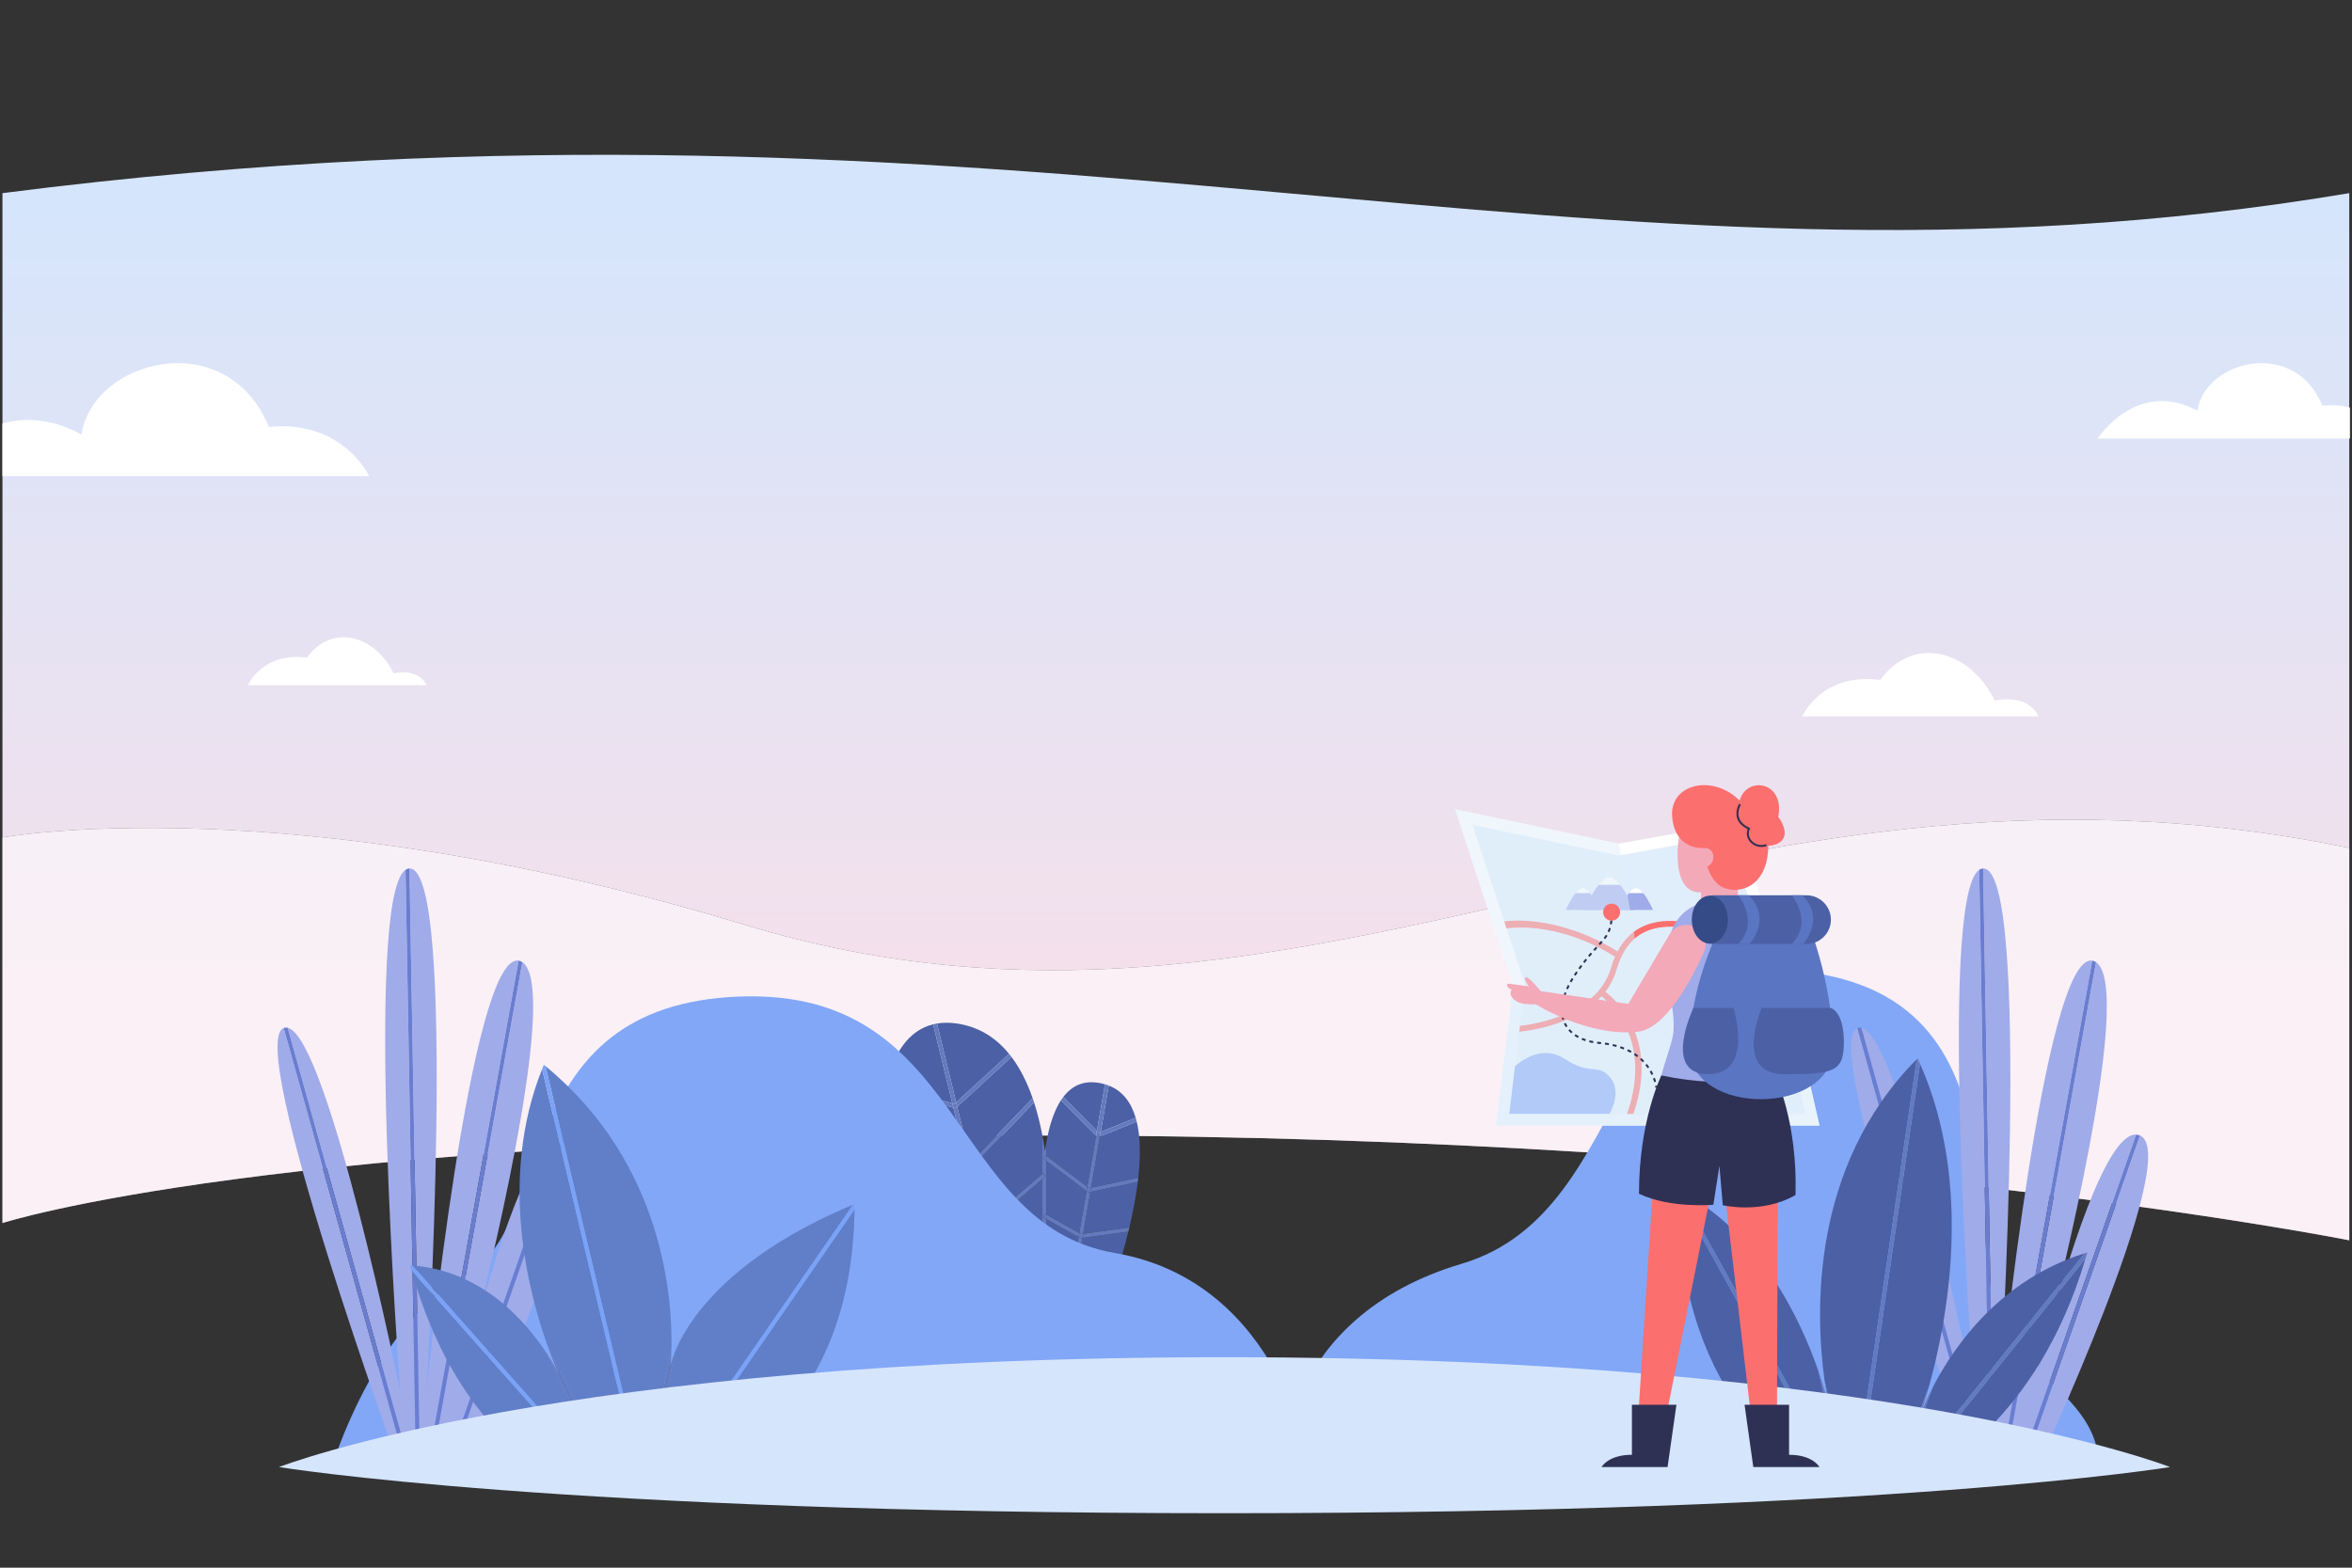 <?xml version="1.0" encoding="utf-8"?>
<!-- Generator: Adobe Illustrator 17.0.0, SVG Export Plug-In . SVG Version: 6.00 Build 0)  -->
<!DOCTYPE svg PUBLIC "-//W3C//DTD SVG 1.1//EN" "http://www.w3.org/Graphics/SVG/1.1/DTD/svg11.dtd">
<svg version="1.1" xmlns="http://www.w3.org/2000/svg" xmlns:xlink="http://www.w3.org/1999/xlink" x="0px" y="0px" width="750px"
	 height="500px" viewBox="0 0 750 500" enable-background="new 0 0 750 500" xml:space="preserve">
<rect x="0" y="0" width="750" height="500" fill="#333333" stroke="none"/>
<g id="BACKGROUND" display="none">
	<radialGradient id="SVGID_1_" cx="375" cy="250" r="716.559" gradientUnits="userSpaceOnUse">
		<stop  offset="0" style="stop-color:#FFFFFF"/>
		<stop  offset="1" style="stop-color:#B3B3B3"/>
	</radialGradient>
	<rect x="0" y="0" display="inline" fill="url(#SVGID_1_)" width="750" height="500"/>
</g>
<g id="OBJECTS">
	<g>
		<linearGradient id="SVGID_2_" gradientUnits="userSpaceOnUse" x1="374.959" y1="312.337" x2="374.959" y2="63.184">
			<stop  offset="0" style="stop-color:#F4E0EB"/>
			<stop  offset="1" style="stop-color:#D5E5FC"/>
		</linearGradient>
		<path fill="url(#SVGID_2_)" d="M0.784,61.599v205.515c0,0,89.953-16.66,236.744,27.869
			c180.33,54.703,308.696-66.475,511.605-24.525V61.599C505.229,102.689,328.741,19.599,0.784,61.599z"/>
		<linearGradient id="SVGID_3_" gradientUnits="userSpaceOnUse" x1="374.959" y1="312.115" x2="374.959" y2="82.122">
			<stop  offset="0" style="stop-color:#F4E0EB"/>
			<stop  offset="1" style="stop-color:#D5E5FC"/>
		</linearGradient>
		<path fill="url(#SVGID_3_)" d="M237.528,294.983C90.737,250.454,0.784,267.114,0.784,267.114v122.966
			c0,0,85.765-27.91,333.615-27.91s414.735,33.418,414.735,33.418v-125.13C546.224,228.508,417.859,349.686,237.528,294.983z"/>
		<path opacity="0.5" fill="#FFFFFF" d="M237.528,294.983C90.737,250.454,0.784,267.114,0.784,267.114v122.966
			c0,0,85.765-27.91,333.615-27.91s414.735,33.418,414.735,33.418v-125.13C546.224,228.508,417.859,349.686,237.528,294.983z"/>
	</g>
	<path fill="#FFFFFF" d="M574.68,228.505h75.369c0,0-2.638-7.309-13.943-5.055c-7.914-16.211-26.002-21.06-36.554-6.577
		C580.709,214.399,574.68,228.505,574.68,228.505z"/>
	<path fill="#FFFFFF" d="M79.053,218.557h56.975c0,0-1.994-5.525-10.54-3.821c-5.982-12.255-19.656-15.921-27.633-4.972
		C83.611,207.894,79.053,218.557,79.053,218.557z"/>
	<path fill="#FFFFFF" d="M85.739,136.171c-13.274-32.582-56.114-21.722-59.734,2.414c-9.654-5.229-18.159-5.484-25.221-3.518v16.792
		h116.934C117.718,151.859,109.271,133.758,85.739,136.171z"/>
	<path fill="#FFFFFF" d="M740.566,129.403c-8.859-21.743-37.447-14.496-39.863,1.611c-19.327-10.469-31.81,8.858-31.81,8.858h80.449
		v-9.862C746.852,129.346,743.943,129.056,740.566,129.403z"/>
	<g>
		<g>
			<path fill="#4C60A5" d="M352.355,345.828c-6.007-1.74-10.288,0.096-13.309,4.052l10.737,10.824L352.355,345.828z"/>
			<path fill="#4C60A5" d="M338.153,435.32l8.201-2.511c0,0,4.769-11.01,9.274-25.224l-12.966,1.665L338.153,435.32z"/>
			<polygon fill="#4C60A5" points="333.646,405.206 333.646,436.7 336.808,435.732 341.424,409.042 			"/>
			<path fill="#4C60A5" d="M346.706,378.494l2.814-16.271l-11.21-11.302c-2.269,3.47-3.743,8.239-4.665,13.548v4.228
				L346.706,378.494z"/>
			<path fill="#4C60A5" d="M342.885,407.956l13.156-1.689c1.336-4.293,2.635-8.846,3.764-13.46l-14.646,2.003L342.885,407.956z"/>
			<polygon fill="#4C60A5" points="346.466,379.883 333.646,370.265 333.646,387.388 344.151,393.269 			"/>
			<path fill="#4C60A5" d="M362.142,356.504c-1.442-4.889-4.148-8.551-8.583-10.268l-2.554,14.769L362.142,356.504z"/>
			<path fill="#4C60A5" d="M347.926,378.807l15.052-3.167c0.743-6.661,0.722-12.863-0.509-17.914l-11.716,4.736L347.926,378.807z"/>
			<polygon fill="#4C60A5" points="322.058,422.236 332.391,413.134 332.391,394.518 318.277,406.668 			"/>
			<path fill="#4C60A5" d="M345.383,393.512l14.736-2.016c1.158-4.887,2.115-9.816,2.707-14.542l-15.13,3.184L345.383,393.512z"/>
			<polygon fill="#4C60A5" points="343.924,394.581 333.646,388.827 333.646,403.808 341.647,407.752 			"/>
			<path fill="#4C60A5" d="M313.347,391.689l-29.314-1.81c1.215,5.742,2.774,11.502,4.641,17.108l28.112-1.141L313.347,391.689z"/>
			<path fill="#4C60A5" d="M308.71,372.603l-27.556-3.729c0.362,6.345,1.25,13.014,2.613,19.731l29.269,1.807L308.71,372.603z"/>
			<path fill="#4C60A5" d="M297.56,326.698c-7.811,1.909-12.642,9.177-14.952,19.394l21.07,5.793L297.56,326.698z"/>
			<path fill="#4C60A5" d="M309.559,370.778l19.722-20.536c-1.698-4.885-3.902-9.383-6.742-13.14l-17.302,15.884L309.559,370.778z"
				/>
			<path fill="#4C60A5" d="M317.088,407.09l-28.001,1.136c1.848,5.395,3.987,10.626,6.378,15.546l25.438-0.976L317.088,407.09z"/>
			<path fill="#4C60A5" d="M296.067,425.005c3.69,7.38,7.962,14.002,12.711,19.309l16.15-4.945l-3.724-15.329L296.067,425.005z"/>
			<polygon fill="#4C60A5" points="317.944,405.298 332.391,392.862 332.391,376.058 314.548,391.317 			"/>
			<path fill="#4C60A5" d="M314.216,389.949l18.175-15.543v-12.26c-0.684-3.609-1.554-7.169-2.656-10.565l-19.824,20.642
				L314.216,389.949z"/>
			<polygon fill="#4C60A5" points="322.393,423.613 326.13,439.001 332.391,437.084 332.391,414.806 			"/>
			<path fill="#4C60A5" d="M321.761,336.112c-4.19-5.134-9.681-8.716-16.87-9.708c-2.2-0.303-4.228-0.273-6.101,0.039l6.109,25.149
				L321.761,336.112z"/>
			<path fill="#4C60A5" d="M304.017,353.281l-21.669-5.959c-1.209,5.98-1.601,12.887-1.26,20.276l27.304,3.694L304.017,353.281z"/>
			<polygon fill="#637ABE" points="321.94,424.012 321.205,424.04 324.928,439.369 326.13,439.001 322.393,423.613 			"/>
			<path fill="#637ABE" d="M304.371,352.076l0.527-0.484l-6.109-25.149c-0.418,0.07-0.827,0.157-1.229,0.255l6.118,25.187
				L304.371,352.076z"/>
			<polygon fill="#637ABE" points="322.058,422.236 318.277,406.668 317.82,407.061 317.088,407.09 320.902,422.796 
				321.446,422.775 			"/>
			<polygon fill="#637ABE" points="317.944,405.298 314.548,391.317 314.062,391.733 313.347,391.689 316.785,405.846 
				317.332,405.824 			"/>
			<polygon fill="#637ABE" points="309.559,370.778 305.237,352.985 304.708,353.471 304.017,353.281 308.392,371.292 
				308.987,371.373 			"/>
			<polygon fill="#637ABE" points="314.216,389.949 309.91,372.224 309.45,372.703 308.71,372.603 313.036,390.412 313.632,390.449 
							"/>
			<polygon fill="#637ABE" points="346.466,379.883 344.151,393.269 344.742,393.6 345.383,393.512 347.696,380.139 
				347.001,380.285 			"/>
			<polygon fill="#637ABE" points="343.924,394.581 341.647,407.752 342.23,408.04 342.885,407.956 345.159,394.81 344.495,394.9 
							"/>
			<path fill="#637ABE" d="M350.345,361.272l0.659-0.266l2.554-14.769c-0.375-0.145-0.758-0.28-1.158-0.397
				c-0.015-0.004-0.03-0.007-0.045-0.012l-2.573,14.877L350.345,361.272z"/>
			<polygon fill="#637ABE" points="342.014,409.333 341.424,409.042 336.808,435.732 338.153,435.32 342.661,409.25 			"/>
			<polygon fill="#637ABE" points="349.52,362.223 346.706,378.494 347.299,378.939 347.926,378.807 350.752,362.462 
				350.041,362.749 			"/>
			<path fill="#637ABE" d="M303.678,351.885l-21.07-5.793c-0.091,0.404-0.176,0.816-0.26,1.23l21.669,5.959L303.678,351.885z"/>
			<path fill="#637ABE" d="M305.237,352.985l17.302-15.884c-0.254-0.336-0.513-0.666-0.778-0.99l-16.863,15.48L305.237,352.985z"/>
			<polygon fill="#637ABE" points="305.237,352.985 304.898,351.592 304.371,352.076 303.678,351.885 304.017,353.281 
				304.708,353.471 			"/>
			<path fill="#637ABE" d="M308.392,371.292l-27.304-3.694c0.02,0.424,0.042,0.849,0.066,1.276l27.556,3.729L308.392,371.292z"/>
			<path fill="#637ABE" d="M309.91,372.224l19.824-20.642c-0.146-0.45-0.299-0.896-0.453-1.34l-19.722,20.536L309.91,372.224z"/>
			<polygon fill="#637ABE" points="309.91,372.224 309.559,370.778 308.987,371.373 308.392,371.292 308.71,372.603 309.45,372.703 
							"/>
			<polygon fill="#637ABE" points="314.548,391.317 332.391,376.058 332.391,374.406 314.216,389.949 			"/>
			<path fill="#637ABE" d="M313.036,390.412l-29.269-1.807c0.086,0.424,0.175,0.849,0.265,1.274l29.314,1.81L313.036,390.412z"/>
			<polygon fill="#637ABE" points="314.548,391.317 314.216,389.949 313.632,390.449 313.036,390.412 313.347,391.689 
				314.062,391.733 			"/>
			<path fill="#637ABE" d="M332.74,404.76l0.555-1.125l0.35,0.172v-14.98l-0.934-0.523l0.613-1.096l0.321,0.18v-17.123l-1.004-0.753
				l0.753-1.004l0.251,0.188v-4.228c-0.155,0.89-0.295,1.795-0.42,2.712c-0.24-1.681-0.519-3.363-0.836-5.034v12.26l0.219-0.188
				l0.816,0.953l-1.036,0.886v16.804l0.218-0.188l0.819,0.951l-1.037,0.893v18.616l0.213-0.187l0.83,0.941l-1.042,0.918v22.278
				l1.255-0.384v-31.494L332.74,404.76z"/>
			<polygon fill="#637ABE" points="333.426,375.172 332.61,374.219 332.391,374.406 332.391,376.058 			"/>
			<path fill="#637ABE" d="M351.004,361.006l-0.252,1.456l11.716-4.736c-0.101-0.415-0.209-0.822-0.327-1.221L351.004,361.006z"/>
			<path fill="#637ABE" d="M349.783,360.705l-10.737-10.824c-0.254,0.332-0.499,0.679-0.736,1.04l11.21,11.302L349.783,360.705z"/>
			<polygon fill="#637ABE" points="349.783,360.705 349.52,362.223 350.041,362.749 350.752,362.462 351.004,361.006 
				350.345,361.272 			"/>
			<path fill="#637ABE" d="M347.696,380.139l15.13-3.184c0.055-0.441,0.103-0.877,0.152-1.315l-15.052,3.167L347.696,380.139z"/>
			<polygon fill="#637ABE" points="346.706,378.494 333.646,368.697 333.646,370.265 346.466,379.883 			"/>
			<polygon fill="#637ABE" points="346.706,378.494 346.466,379.883 347.001,380.285 347.696,380.139 347.926,378.807 
				347.299,378.939 			"/>
			<polygon fill="#637ABE" points="333.394,368.509 332.642,369.512 333.646,370.265 333.646,368.697 			"/>
			<polygon fill="#637ABE" points="344.151,393.269 333.646,387.388 333.646,388.827 343.924,394.581 			"/>
			<path fill="#637ABE" d="M345.159,394.81l14.646-2.003c0.107-0.436,0.211-0.873,0.314-1.31l-14.736,2.016L345.159,394.81z"/>
			<polygon fill="#637ABE" points="344.151,393.269 343.924,394.581 344.495,394.9 345.159,394.81 345.383,393.512 344.742,393.6 
							"/>
			<polygon fill="#637ABE" points="333.324,387.209 332.712,388.304 333.646,388.827 333.646,387.388 			"/>
			<path fill="#637ABE" d="M342.661,409.25l12.966-1.665c0.138-0.436,0.276-0.877,0.413-1.319l-13.156,1.689L342.661,409.25z"/>
			<polygon fill="#637ABE" points="333.646,403.808 333.646,405.206 341.424,409.042 341.647,407.752 			"/>
			<polygon fill="#637ABE" points="341.647,407.752 341.424,409.042 342.014,409.333 342.661,409.25 342.885,407.956 342.23,408.04 
							"/>
			<polygon fill="#637ABE" points="333.296,403.635 332.74,404.76 333.646,405.206 333.646,403.808 			"/>
			<path fill="#637ABE" d="M316.785,405.846l-28.112,1.141c0.138,0.413,0.272,0.828,0.413,1.239l28.001-1.136L316.785,405.846z"/>
			<polygon fill="#637ABE" points="318.277,406.668 332.391,394.518 332.391,392.862 317.944,405.298 			"/>
			<polygon fill="#637ABE" points="318.277,406.668 317.944,405.298 317.332,405.824 316.785,405.846 317.088,407.09 
				317.82,407.061 			"/>
			<polygon fill="#637ABE" points="333.427,393.626 332.609,392.675 332.391,392.862 332.391,394.518 			"/>
			<polygon fill="#637ABE" points="322.393,423.613 332.391,414.806 332.391,413.134 322.058,422.236 			"/>
			<path fill="#637ABE" d="M320.902,422.796l-25.438,0.976c0.2,0.412,0.399,0.825,0.602,1.233l25.137-0.964L320.902,422.796z"/>
			<polygon fill="#637ABE" points="321.446,422.775 320.902,422.796 321.205,424.04 321.94,424.012 322.393,423.613 
				322.058,422.236 			"/>
			<polygon fill="#637ABE" points="333.433,413.888 332.603,412.946 332.391,413.134 332.391,414.806 			"/>
		</g>
		<path fill="#82A7F7" d="M417.859,468.53c0,0-8.833-59.714-62.348-68.896c-53.515-9.182-47.04-84.786-120.16-81.777
			c-73.119,3.009-58.052,73.347-87.148,89.145c-29.096,15.798-42.605,61.527-42.605,61.527H417.859z"/>
		<path fill="#82A7F7" d="M408.721,468.53c0,0,0-48.418,57.385-65.471c57.385-17.053,43.722-105.863,115.454-92.2
			c71.732,13.663,36.891,104.523,64.9,124.335c28.009,19.812,21.861,33.337,21.861,33.337H408.721z"/>
		<g>
			<path fill="#A0ABE9" d="M127.615,468.795l2.167,0.038L90.459,327.881C78.19,332.808,127.615,468.795,127.615,468.795z"/>
			<path fill="#A0ABE9" d="M141.863,469.044l37.485-107.171c-9.713-0.473-22.276,41.431-28.128,63.16
				c-1.967,7.845-3.269,12.714-3.269,12.714s1.226-5.127,3.269-12.714c7.873-31.395,26.449-110.648,15.34-118.165L137.3,468.964
				L141.863,469.044z"/>
			<path fill="#A0ABE9" d="M132.659,468.883l-3.341-191.465c-13.539,9.163-1.703,166.243-1.703,166.243
				s-23.025-112.855-35.88-115.874l39.356,141.069L132.659,468.883z"/>
			<path fill="#A0ABE9" d="M151.219,425.033c-2.043,7.587-3.269,12.714-3.269,12.714S149.252,432.878,151.219,425.033z"/>
			<path fill="#A0ABE9" d="M136.028,468.942L165.37,306.39c-15.348-2.671-29.382,137.271-29.382,137.271
				s10.168-166.673-5.383-166.673c-0.013,0-0.026,0.007-0.039,0.007l3.349,191.911L136.028,468.942z"/>
			<path fill="#A0ABE9" d="M147.352,469.14c0,0,46.652-99.743,33.493-106.851c-0.09-0.049-0.182-0.077-0.272-0.117l-37.389,106.896
				L147.352,469.14z"/>
			<path fill="#697DD1" d="M131.091,468.855L91.735,327.786c-0.411-0.097-0.812-0.082-1.202,0.054
				c-0.027,0.009-0.048,0.031-0.074,0.041l39.324,140.952L131.091,468.855z"/>
			<path fill="#697DD1" d="M133.915,468.905l-3.349-191.911c-0.439,0.008-0.853,0.157-1.248,0.424l3.341,191.465L133.915,468.905z"
				/>
			<path fill="#697DD1" d="M137.3,468.964l29.259-162.096c-0.212-0.143-0.433-0.263-0.666-0.354
				c-0.175-0.068-0.349-0.095-0.523-0.125l-29.342,162.552L137.3,468.964z"/>
			<path fill="#697DD1" d="M143.185,469.067l37.389-106.896c-0.403-0.179-0.812-0.278-1.226-0.298l-37.485,107.171L143.185,469.067z
				"/>
		</g>
		<g>
			<path fill="#A0ABE9" d="M637.838,468.942l29.341-162.552c-15.348-2.667-29.381,137.271-29.381,137.271
				s10.168-166.673-5.383-166.673c-0.014,0-0.026,0.007-0.039,0.007l3.349,191.911L637.838,468.942z"/>
			<path fill="#A0ABE9" d="M643.672,469.044l37.485-107.171c-9.713-0.475-22.276,41.431-28.129,63.16
				c-1.967,7.845-3.269,12.714-3.269,12.714s1.226-5.127,3.269-12.714c7.873-31.395,26.45-110.65,15.339-118.165l-29.258,162.096
				L643.672,469.044z"/>
			<path fill="#A0ABE9" d="M653.028,425.033c-2.043,7.587-3.269,12.714-3.269,12.714S651.061,432.878,653.028,425.033z"/>
			<path fill="#A0ABE9" d="M649.161,469.14c0,0,46.652-99.743,33.494-106.851c-0.09-0.049-0.182-0.077-0.273-0.118l-37.389,106.896
				L649.161,469.14z"/>
			<path fill="#A0ABE9" d="M629.424,468.795l2.167,0.038l-39.323-140.952C579.999,332.808,629.424,468.795,629.424,468.795z"/>
			<path fill="#A0ABE9" d="M634.468,468.883l-3.341-191.465c-13.539,9.163-1.703,166.243-1.703,166.243
				s-23.025-112.856-35.88-115.874l39.356,141.069L634.468,468.883z"/>
			<path fill="#697DD1" d="M632.899,468.855l-39.356-141.069c-0.411-0.097-0.812-0.082-1.202,0.054
				c-0.027,0.009-0.048,0.031-0.074,0.041l39.323,140.952L632.899,468.855z"/>
			<path fill="#697DD1" d="M635.723,468.905l-3.349-191.911c-0.438,0.008-0.853,0.157-1.248,0.424l3.341,191.465L635.723,468.905z"
				/>
			<path fill="#697DD1" d="M639.109,468.964l29.258-162.096c-0.211-0.143-0.432-0.263-0.666-0.354
				c-0.175-0.068-0.349-0.095-0.524-0.125l-29.341,162.552L639.109,468.964z"/>
			<path fill="#697DD1" d="M644.993,469.067l37.389-106.896c-0.403-0.179-0.811-0.277-1.225-0.298l-37.485,107.171L644.993,469.067z
				"/>
		</g>
		<g>
			<path fill="#617FC8" d="M173.929,340.018l30.322,127.737l2.419-0.021l7.436-37.482
				C214.484,415.114,211.983,371.284,173.929,340.018z"/>
			<path fill="#617FC8" d="M173.419,468.022l13.419-0.116l-55.621-62.729C145.149,454.721,173.419,468.022,173.419,468.022z"/>
			<path fill="#617FC8" d="M131.527,403.635l56.975,64.256l3.54-0.031l-17.614-36.071
				C167.825,421.64,153.808,405.252,131.527,403.635z"/>
			<path fill="#617FC8" d="M174.704,429.494l18.729,38.354l9.531-0.083L172.865,340.97
				C158.952,375.829,168.467,412.221,174.704,429.494z"/>
			<path fill="#617FC8" d="M228.926,467.541c0,0,42.806-16.551,43.562-81.797l-56.597,81.91L228.926,467.541z"/>
			<path fill="#617FC8" d="M215.179,431.294l-7.227,36.428l6.406-0.056l57.671-83.463
				C231.277,401.255,218.791,422.344,215.179,431.294z"/>
			<path fill="#7AA2F7" d="M130.757,403.567c0.148,0.549,0.308,1.069,0.46,1.61l55.621,62.729l1.664-0.014l-56.975-64.256
				C131.268,403.616,131.018,403.582,130.757,403.567z"/>
			<path fill="#7AA2F7" d="M173.419,339.593c-0.191,0.458-0.371,0.918-0.554,1.377l30.099,126.796l1.287-0.011l-30.322-127.737
				C173.757,339.877,173.592,339.734,173.419,339.593z"/>
			<path fill="#7AA2F7" d="M272.028,384.204l-57.671,83.463l1.534-0.013l56.597-81.91c0.007-0.581,0.018-1.158,0.018-1.747
				C272.342,384.066,272.191,384.136,272.028,384.204z"/>
			<path fill="#637ABE" d="M178.505,438.888c0.268,0.581,0.419,0.887,0.419,0.887S178.784,439.457,178.505,438.888z"/>
			<path fill="#637ABE" d="M178.505,438.888c0.279,0.569,0.419,0.887,0.419,0.887S178.773,439.469,178.505,438.888
				c-0.631-1.286-1.98-3.876-4.077-7.099l17.614,36.071l1.391-0.012l-18.729-38.354
				C176.384,434.147,177.824,437.414,178.505,438.888z"/>
			<path fill="#637ABE" d="M213.788,435.646c0,0,0.233-1.962,0.319-5.395l-7.436,37.482l1.281-0.011l7.227-36.428
				C214.074,434.031,213.788,435.646,213.788,435.646z"/>
		</g>
		<g>
			<path fill="#4C60A5" d="M581.822,440.327l6.674,29.398h3.307l19.406-131.905C577.194,372.091,578.848,418.961,581.822,440.327z"
				/>
			<path fill="#4C60A5" d="M535.971,379.966l49.681,89.758h1.557l-7.362-32.429C574.019,420.464,561.138,393.307,535.971,379.966z"
				/>
			<path fill="#4C60A5" d="M576.786,469.725h7.432l-49.287-89.046C535.436,449.628,576.786,469.725,576.786,469.725z"/>
			<path fill="#4C60A5" d="M615.662,469.725c0,0,33.833-15.782,49.359-68.332l-54.903,68.332H615.662z"/>
			<path fill="#4C60A5" d="M616.437,442.215l-10.274,27.51h2.346l56.24-69.996C638.015,408.082,623.306,429.041,616.437,442.215z"/>
			<path fill="#4C60A5" d="M612.262,339.292l-19.189,130.432h11.75l10.291-27.554C620.783,421.862,629.399,377.926,612.262,339.292z
				"/>
			<path fill="#637ABE" d="M534.919,379.412c0,0.427,0.009,0.843,0.012,1.267l49.287,89.046h1.435l-49.681-89.758
				C535.621,379.781,535.274,379.592,534.919,379.412z"/>
			<path fill="#637ABE" d="M611.476,337.545c-0.091,0.091-0.176,0.184-0.267,0.275l-19.406,131.905h1.27l19.189-130.432
				C612.003,338.709,611.746,338.126,611.476,337.545z"/>
			<path fill="#637ABE" d="M664.749,399.729l-56.24,69.996h1.609l54.903-68.332c0.192-0.651,0.395-1.282,0.582-1.944
				C665.312,399.535,665.037,399.639,664.749,399.729z"/>
			<path fill="#637ABE" d="M583.255,448.683c0.49,1.973,0.708,3.099,0.708,3.099S583.671,450.686,583.255,448.683
				c-0.635-2.556-1.729-6.542-3.407-11.388l7.362,32.429h1.286l-6.674-29.398C582.316,443.874,582.846,446.716,583.255,448.683z"/>
			<path fill="#637ABE" d="M583.255,448.683c0.416,2.002,0.708,3.099,0.708,3.099S583.745,450.656,583.255,448.683z"/>
			<path fill="#637ABE" d="M612.271,451.364c-0.497,1.44-0.795,2.212-0.795,2.212S611.735,452.762,612.271,451.364
				c0.667-1.934,1.695-5.082,2.842-9.193l-10.291,27.554h1.341l10.274-27.51C614.389,446.144,613.037,449.367,612.271,451.364z"/>
			<path fill="#637ABE" d="M612.271,451.364c-0.536,1.398-0.795,2.212-0.795,2.212S611.774,452.804,612.271,451.364z"/>
		</g>
		<path fill="#D5E5FC" d="M390.479,432.869c-212.194,0-301.51,35.034-301.51,35.034s89.316,14.725,301.51,14.725
			s301.51-14.725,301.51-14.725S602.673,432.869,390.479,432.869z"/>
		<g>
			<g>
				<polygon fill="#FB6F6E" points="529.021,348.043 521.703,462.682 529.102,462.682 548.349,366.675 559.661,462.682 
					566.595,462.682 566.989,348.043 				"/>
			</g>
			<g>
				<polygon fill="#E0EEFB" points="486.253,314.074 486.153,314.895 481.273,355.251 575.516,355.251 566.46,315.407 
					551.51,266.509 516.84,272.757 516.123,272.886 515.411,272.736 469.57,263.088 485.996,313.288 				"/>
				<path fill="#FFFFFF" d="M580.187,358.979l-10.122-44.532l-15.958-52.195l-37.929,6.835l-52.16-10.978l18.434,56.338
					l-5.385,44.532H580.187z M515.411,272.736l0.712,0.15l0.717-0.129l34.67-6.248l14.95,48.898l9.056,39.844h-94.243l4.88-40.356
					l0.099-0.821l-0.257-0.786l-16.426-50.2L515.411,272.736z"/>
			</g>
			<path fill="#F3A9B8" d="M548.284,295.185L548.284,295.185c-3.244,0-5.874-2.63-5.874-5.874v-9.789h11.747v9.789
				C554.157,292.555,551.527,295.185,548.284,295.185z"/>
			<polygon opacity="0.7" fill="#E0EEFB" points="568.533,309.436 523.499,312.119 482.452,314.447 477.067,358.979 
				580.187,358.979 			"/>
			<g>
				<g>
					<g>
						<g>
							<path fill="#FFFFFF" d="M513.2,279.809c-1.096,0-2.293,1.011-3.421,2.402h6.842
								C515.493,280.82,514.296,279.809,513.2,279.809z"/>
						</g>
						<g>
							<path fill="#A0ABE9" d="M521.275,290.217c0,0-2.16-4.932-4.654-8.006h-6.842c-2.494,3.074-4.654,8.006-4.654,8.006H521.275z"
								/>
						</g>
					</g>
					<g>
						<g>
							<path fill="#FFFFFF" d="M504.694,283.246c-0.734,0-1.535,0.677-2.291,1.609h4.583
								C506.23,283.923,505.428,283.246,504.694,283.246z"/>
						</g>
						<g>
							<path fill="#A0ABE9" d="M510.102,290.217c0,0-1.447-3.303-3.117-5.362h-4.583c-1.67,2.059-3.117,5.362-3.117,5.362H510.102z"
								/>
						</g>
					</g>
					<g>
						<g>
							<path fill="#FFFFFF" d="M521.706,283.246c-0.734,0-1.535,0.677-2.291,1.609h4.583
								C523.242,283.923,522.44,283.246,521.706,283.246z"/>
						</g>
						<g>
							<path fill="#A0ABE9" d="M527.115,290.217c0,0-1.447-3.303-3.117-5.362h-4.583c-1.67,2.059-3.117,5.362-3.117,5.362H527.115z"
								/>
						</g>
					</g>
				</g>
				<path fill="#FB6F6E" d="M523.274,295.77c-3.148,1.619-5.604,4.171-7.457,7.685c-19.453-12.094-35.476-9.687-36.15-9.569
					l0.709,2.227c0.16-0.028,15.737-2.77,34.628,9.031c-0.509,1.168-0.974,2.408-1.371,3.765
					c-4.714,16.134-28.665,18.242-28.909,18.261l-0.281,1.878c0.849-0.068,17.333-1.503,26.255-11.289
					c3.194,2.447,16.237,14.236,8.135,37.493h2.001c8.31-23.854-5.298-36.158-8.936-38.928c1.526-1.98,2.755-4.259,3.525-6.892
					c1.741-5.96,4.588-9.886,8.704-12.004c5.829-2.996,14.267-2.396,26.559,1.905l0.615-1.76
					C538.496,293.096,529.59,292.522,523.274,295.77z"/>
				<g>
					<g>
						<path fill="#82A7F7" d="M483.105,340.102c0,0,7.669-7.676,15.877-2.362c8.208,5.314,10.24,1.608,13.895,5.263
							c4.896,4.896,0.323,12.249,0.323,12.249h-31.927L483.105,340.102z"/>
					</g>
				</g>
			</g>
			<polygon opacity="0.5" fill="#E0EEFB" points="516.178,269.088 523.998,315.052 529.021,358.979 477.067,358.979 
				482.452,314.448 464.018,258.11 			"/>
			<path fill="#F3A9B8" d="M552.333,302.376l11.736,24.095c0.793,1.628,2.284,2.807,4.051,3.204l0,0
				c3.938,0.885,7.694-2.328,7.243-6.339c-1.373-12.22-12.044-28.731-12.044-28.731L552.333,302.376z"/>
			<g>
				<g>
					<path fill="none" stroke="#2E3154" stroke-width="0.627" stroke-miterlimit="10" d="M528.172,346.893
						c0,0-0.019-0.224-0.09-0.616"/>
					<path fill="none" stroke="#2E3154" stroke-width="0.627" stroke-miterlimit="10" stroke-dasharray="1.257,1.257" d="
						M527.795,345.059c-1.022-3.59-4.715-11.291-17.692-12.41c-11.013-0.95-16.423-9.168-7.699-22.003
						c8.394-12.35,11.427-9.944,11.644-20.241"/>
					<path fill="none" stroke="#2E3154" stroke-width="0.627" stroke-miterlimit="10" d="M514.057,289.758
						c0.002-0.204,0.003-0.414,0.003-0.628"/>
				</g>
			</g>
			<circle fill="#FB6F6E" cx="513.913" cy="290.926" r="2.708"/>
			<path fill="#F3A9B8" d="M543.655,256.66c0,0-8.721,1.657-8.721,15.741c0,14.084,7.695,13.67,13.167,10.149
				c5.472-3.521,8.037-12.22,4.275-20.298C548.614,254.175,543.655,256.66,543.655,256.66z"/>
			<path fill="#A0ABE9" d="M547.455,287.353c0,0-13.235-0.866-15.593,13.934c-1.923,12.073,2.163,16.906,1.817,27.109
				c-0.165,4.869-4.658,13.805-4.658,19.646c13.322,0,37.968,0,37.968,0s-1.066-6.092-4.154-19.647
				c-0.803-3.526,1.036-7.737,2.447-12.424C571.997,293.666,557.932,287.353,547.455,287.353z"/>
			<path fill="#FB6F6E" d="M543.239,270.468c0,0-9.032,0.836-10.018-9.819c-0.987-10.655,12.916-13.913,21.502-5.327
				c2.373-8.09,14.548-5.922,12.308,5.129c5.061,7.302-0.338,9.275-3.163,9.275c0,11.444-7.364,15.588-13.678,13.615
				C543.875,281.366,543.239,270.468,543.239,270.468z"/>
			<path fill="#F3A9B8" d="M532.379,298.008l-13.155,22.18l-28.817-4.201l-0.779,4.257c0,0,16.647,10.549,32.618,8.819
				c9.083-0.984,17.401-17.143,21.075-25.38c1.211-2.715,0.331-5.897-2.109-7.594l0,0
				C538.269,294.043,534.207,294.925,532.379,298.008z"/>
			<path fill="#F3A9B8" d="M543.239,270.468c0,0,3.11-0.33,3.11,2.93c0,3.26-4.006,3.59-4.006,3.59L543.239,270.468z"/>
			<path fill="#2E3154" d="M529.774,343.003c0,0-7.14,14.32-7.14,37.724c9.942,4.764,23.715,3.521,23.715,3.521l1.935-12.427
				l1.07,12.573c0,0,12.427,2.961,23.198-3.253c0.681-23.819-6.542-38.139-6.542-38.139S552.449,347.738,529.774,343.003z"/>
			<path fill="#2E3154" d="M520.38,463.991v-15.949h14.198l-2.83,19.861H510.69C510.69,467.903,512.81,463.991,520.38,463.991z"/>
			<path fill="#2E3154" d="M570.497,463.991v-15.949H556.3l2.788,19.861h21.099C580.187,467.903,578.067,463.991,570.497,463.991z"
				/>
			<g>
				<path fill="#5A75C2" d="M550.137,292.369c0,0-11.329,19.883-11.329,41.852c0,21.969,45.694,21.648,45.694,0
					c0-21.649-8.686-41.852-8.686-41.852H550.137z"/>
				<path fill="#4C60A5" d="M546.167,301.085h29.894c4.275,0,7.772-3.498,7.772-7.772l0,0c0-4.275-3.498-7.772-7.772-7.772h-29.524
					c-3.649,0-6.634,2.985-6.634,6.634v2.647C539.903,298.267,542.722,301.085,546.167,301.085z"/>
				<path fill="#4C60A5" d="M539.982,321.473c0,0-10.049,21.121,4.679,21.121c14.728,0,8.119-21.121,8.119-21.121H539.982z"/>
				<path fill="#4C60A5" d="M561.761,321.473c0,0-9.063,21.121,7.093,21.121c16.156,0,19.111-0.734,19.111-10.351
					c0-9.616-4.137-10.771-4.137-10.771H561.761z"/>
				<ellipse fill="#354B87" cx="545.234" cy="293.313" rx="5.758" ry="7.617"/>
				<path fill="#5A75C2" d="M554.259,285.541c0,0,7.048,8.425,0,15.545c3.588,0,3.588,0,3.588,0s7.443-7.836-0.189-15.545"/>
				<path fill="#5A75C2" d="M571.326,285.541c0,0,7.048,8.425,0,15.545c3.588,0,3.588,0,3.588,0s7.443-7.836-0.189-15.545"/>
			</g>
			<path fill="#F3A9B8" d="M491.686,316.583c0,0-4.164-5.262-5.147-4.915c-0.983,0.347,0.983,2.949,0.983,2.949
				s-5.783-0.867-6.592-0.867c-0.81,0-0.231,1.561,1.157,1.908c-1.243,1.243,0.289,4.221,4.511,4.568
				c4.221,0.347,5.436-0.347,5.436-0.347L491.686,316.583z"/>
		</g>
		<path fill="none" stroke="#2E3154" stroke-width="0.627" stroke-miterlimit="10" d="M554.839,256.522c0,0-3.115,5.011,2.84,7.763
			c-1.464,3.144,1.926,6.534,5.611,5.257"/>
	</g>
</g>
<g id="DESIGNED_BY_FREEPIK">
</g>
</svg>
